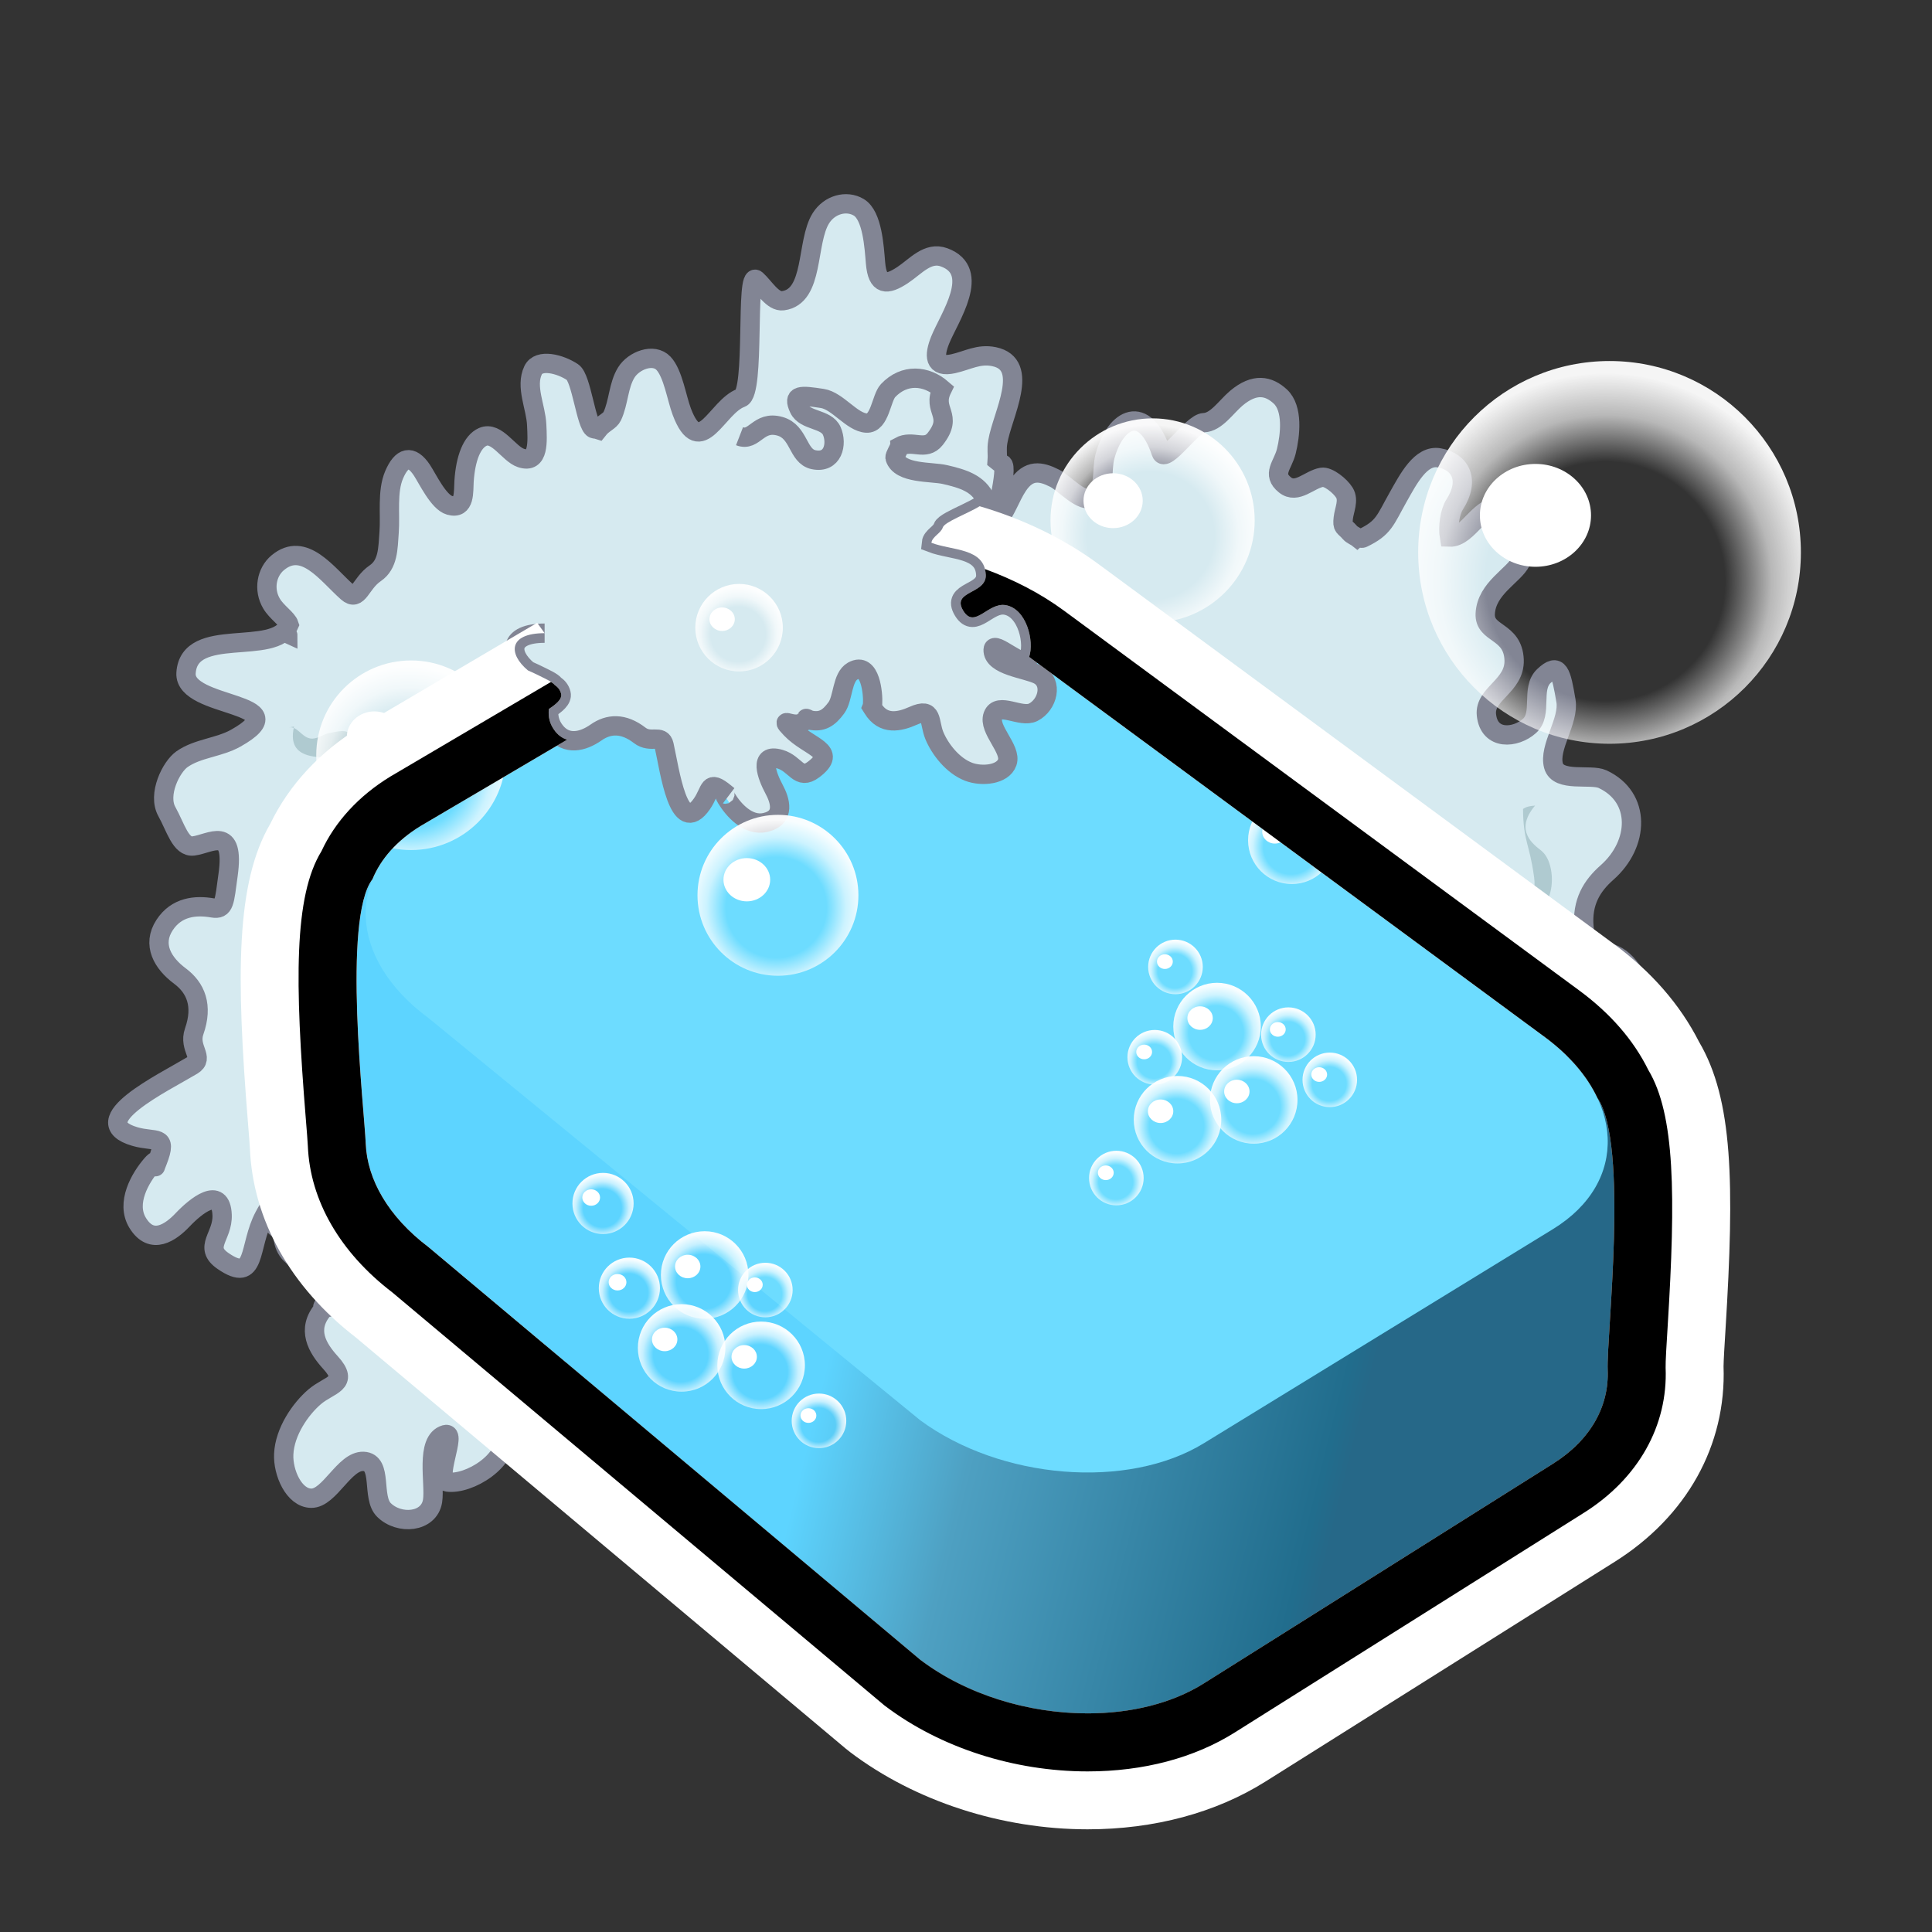 <?xml version="1.0" encoding="utf-8"?>
<!-- Generator: Adobe Illustrator 15.0.0, SVG Export Plug-In . SVG Version: 6.00 Build 0)  -->
<!DOCTYPE svg PUBLIC "-//W3C//DTD SVG 1.1//EN" "http://www.w3.org/Graphics/SVG/1.1/DTD/svg11.dtd">
<svg version="1.1" xmlns="http://www.w3.org/2000/svg" xmlns:xlink="http://www.w3.org/1999/xlink" x="0px" y="0px" width="200px"
	 height="200px" viewBox="0 0 200 200" enable-background="new 0 0 200 200" xml:space="preserve">
<rect x="0" y="0" width="200" height="200" fill="#333333" stroke="none"/>
<g id="icon">
	<g id="Layer_2">
	</g>
	<g id="Layer_1_1_">
		<g>
			<g>
				<g>
					<path fill="#D6EAF0" stroke="#828594" stroke-width="2" stroke-miterlimit="10" d="M166.361,90.32
						c3.342-2.946,3.557-7.787-0.461-9.661c-1.229-0.573-4.604,0.368-5.082-1.394c-0.521-1.906,1.637-4.646,1.289-6.713
						c-0.492-2.926-0.75-4.026-2.291-2.562c-1.369,1.301-0.094,3.905-1.479,5.152c-1.444,1.302-4.183,1.528-4.463-1.133
						c-0.233-2.211,2.979-2.984,2.867-5.707c-0.13-3.085-3.103-2.592-2.99-4.781c0.133-2.628,2.959-3.936,3.688-5.396
						c0.979-1.95,0.021-4.771-1.931-5.473c-2.2-0.791-3.432,3.021-5.463,2.949c-0.176-1.034,0.037-2.595,0.539-3.376
						c1.619-2.516,0.61-4.44-1.608-4.831c-1.897-0.33-3.187,2.199-4.261,4.104c-1.34,2.381-1.45,3.147-3.646,4.202
						c-0.127,0.061-0.362-0.068-0.479,0.006c-0.172-0.139-0.661-0.354-0.819-0.543c-0.621-0.736-0.832-0.503-0.717-1.524
						c0.096-0.861,0.604-1.836,0.12-2.631c-0.446-0.731-1.694-1.705-2.334-1.598c-1.293,0.216-2.582,1.782-3.821,0.788
						c-1.394-1.121-0.228-2.017,0.138-3.473c0.418-1.69,0.711-4.445-0.621-5.678c-1.197-1.105-2.644-1.432-4.558,0.181
						c-1.051,0.888-2.082,2.49-3.351,2.526c-1.198,0.037-4.01,4.331-4.424,3.082c-1.69-5.114-4.729-3.597-5.813,0.396
						c-0.418,1.521,0.135,3.407-1.261,4.281c-1.075,0.674-2.935-1.488-3.944-2c-1.44-0.732-2.685-0.957-3.828,0.771
						c-0.776,1.169-1.235,2.695-2.14,3.712c-0.516,0.585,1.265-5.72,0.539-5.965c-0.168-0.057-0.396-0.211-0.53-0.326
						c0.06-0.838-0.072-1.137,0.067-1.982c0.451-2.734,3.435-8.016-0.394-8.801c-1.586-0.327-2.716,0.392-4.208,0.729
						c-2.018,0.453-2.01-0.849-1.361-2.458c0.936-2.316,4.332-7.113,0.402-8.553c-1.701-0.622-2.949,0.954-4.305,1.845
						c-1.629,1.071-2.596,1.101-2.793-1.265c-0.139-1.63-0.316-4.907-1.732-5.758c-1.283-0.769-3.043-0.277-3.924,1.133
						c-1.555,2.479-0.65,8.119-3.932,8.539c-1.045,0.137-1.932-1.429-2.75-2.165c-1.166-1.049-0.078,11.683-1.588,12.22
						c-2.484,0.893-4.213,6.504-6.129,1.43c-0.535-1.416-0.9-3.95-1.891-5.004c-1.023-1.094-3.086-0.297-3.854,0.946
						c-0.826,1.335-0.785,3.094-1.453,4.521c-0.246,0.524-0.932,0.711-1.455,1.377c-0.084-0.029-0.396-0.047-0.477-0.084
						c-0.775-0.342-1.254-5.225-2.176-5.845c-1.256-0.846-3.496-1.44-4.086-0.202c-0.816,1.71,0.295,3.813,0.373,5.667
						c0.072,1.671,0.266,4.048-1.633,3.415c-1.266-0.42-2.521-2.813-3.947-2.181c-1.115,0.491-1.783,2.195-1.941,4.591
						c-0.07,1.033,0.135,2.954-1.49,2.495c-1.15-0.326-2.27-2.72-2.867-3.632c-1.102-1.668-2.104-1.366-2.887,0.48
						c-0.738,1.739-0.375,4.071-0.514,5.94c-0.123,1.683-0.092,3.322-1.436,4.24c-1.547,1.054-1.727,2.992-2.889,1.961
						c-2.098-1.851-4.482-5.331-7.211-3.043c-1.156,0.969-1.492,2.78-0.635,4.223c0.529,0.9,1.621,1.585,1.812,2.181
						c-1.477,3.379-10.357,0.042-10.664,5.011c-0.234,3.725,11.963,2.906,5.15,6.739c-1.748,0.983-3.949,1.039-5.57,2.181
						c-1.125,0.79-2.549,3.658-1.564,5.419c0.906,1.626,1.426,3.724,2.738,3.562c1.779-0.224,4.324-2.212,3.596,3.017
						c-0.387,2.784-0.35,3.608-1.607,3.394c-1.752-0.303-3.723-0.121-4.963,1.774c-1.326,2.03-0.195,3.949,1.586,5.276
						c1.65,1.229,2.414,3.069,1.48,5.728c-0.623,1.771,1.131,2.736-0.205,3.531c-3.033,1.817-11.299,5.788-5.943,7.357
						c2.139,0.631,3.447-0.264,2.35,2.547c-0.643,1.646,0.457-0.866-0.602,0.357c-1.176,1.361-2.711,3.971-1.455,6.032
						c1.469,2.407,3.467,0.944,4.643-0.297c1.367-1.442,3.979-3.571,4.102-0.524c0.092,2.235-1.992,3.325,0.092,4.767
						c3.504,2.42,2.607-1.522,4.27-4.626c1.326-2.477-0.217,1.058,1.982,1.521c0.037,0.008-0.084,0.562-0.049,0.568
						c0.178,1.641,1.084,2.325,2.701,2.85c1.496,0.479,4.156-0.596,5.395,0.532c2.062,1.882-2.16,3.634-3.311,3.935
						c-1.74,0.459,0.691-1.313-0.617,0.227c-1.77,2.083-0.613,4.007,0.764,5.521c1.988,2.188-0.121,2.229-1.648,3.535
						c-1.467,1.254-3.1,3.608-3.201,5.938c-0.09,1.888,1.047,4.54,2.85,4.561c1.893,0.023,3.426-3.891,5.4-3.815
						c2.045,0.077,0.803,3.727,2.125,5.03c1.576,1.559,4.664,1.312,5.031-0.92c0.289-1.77-0.803-6.279,1.309-6.879
						c1.305-0.371-1.213,4.709,0.238,4.909c2.182,0.3,6.463-2.209,6.006-5.198c-0.367-2.391-4.418-2.935-2.527-5.178
						c2.08-2.473,3.102,2.27,5.566,1.355c3.455-1.281,1.676-5.364,1.824-8.34c0.807-0.184,1.617,0.82,2.459,0.81
						c1.045-0.015,4.625,4.994,5.404,4.299c1.754-1.562,1.697-3.793,1.471-6.266c-0.168-1.835-1.842-5.806,0.037-7.109
						c0.232-0.163,1.34,0.156,1.623,0.081c1.492,1.382,0.457,3.534,2.496,4.275c4.137,1.498,3.359-2.006,7.211-1.142
						c1.818,0.407,2.789,7.189,4.045,8.317c1.301,1.172,2.766,1.89,4.078,0.014c1.045-1.496,1.812-3.332,2.83-4.894
						c2.289-3.509,3.018-0.787,3.957,1.368c0.623,1.44,2.045,3.39,3.701,3.061c1.92-0.38,2.602-2.042,3.465-3.881
						c0.879-1.882-1.473-9.764,0.667-8.898c2.25,0.904,1.379,4.279,1.01,6.219c-0.321,1.705-0.438,4.455,1.84,4.56
						c1.484,0.065,2.845-3.128,3.734-4.248c0.394-0.495,0.976-0.771,1.467-1.088c1.627,1.687-0.164,4.896,2.574,5.319
						c1.815,0.285,3.362-7.954,3.446-10.26c0.047-1.252-0.444-2.662-0.229-3.854c0.082-0.456,0.524-1.854,0.746-2.308
						c1.435-0.879,2.967,0.446,3.791,2.433c0.907,2.187-0.813,5.87,0.981,6.573c1.832,0.717,3.076-0.596,4.287-2.137
						c0.493-0.625,1.317-1.408,2.155-1.295c1.104,0.147,0.986,2.191,1.185,3.186c0.519,2.593,3.104,4.521,5.283,2.941
						c1.002-0.729,1.998-8.738,3.432-2.447c1.738,0.931,1.427,3.687,3.877,3.928c1.861,0.183,2.705-1.797,2.888-3.712
						c0.136-1.479-2.237-6.572,0.521-6.173c1.906,0.279,3.031,3.634,5.367,2.062c1.729-1.162,0.891-3.894,0.791-5.896
						c-0.054-1.084-0.404-3.315,0.358-4.123c0.627-0.664,1.892-0.995,2.547-0.395c0.688,0.635,0.992,3.199,1.445,4.073
						c0.396,0.762,1,1.713,1.456,2.351c1.291,1.791-0.571,1.873,1.164,1.162c1.785-0.732,3.205-1.121,3.82-3.35
						c0.729-2.65-0.396-4.46-0.615-7.005c-0.157-1.849,0.269-3.276,1.127-4.119c1.168-0.206,2.562-0.464,3.685-0.604
						c2.113-0.265,3.685-0.634,4.752-2.969c0.843-1.847-0.075-4.417-1.776-5.701c-1.537-1.152-3.535-0.443-3.776-3.255
						C163.748,93.404,164.777,91.715,166.361,90.32z M29.795,65.79c-0.006-0.002-0.018-0.003-0.023-0.006
						c0.008-0.003,0.014-0.007,0.021-0.012C29.795,65.778,29.795,65.784,29.795,65.79z"/>
					<path opacity="0.32" fill="#5C848C" enable-background="new    " d="M145.465,107.784c0.918,1.276,0.584,3.774,1.469,5.265
						c0.779,1.311,2.754,3,3.969,1.206c0.52-0.764-0.059-2.038,0.365-2.663c0.479-0.701,1.32-0.053,1.809,0.309
						c1.4,1.043,2.922,2.115,4.541,1.004c1.984-1.361,1.096-3.281,0.729-5.305c-0.473-2.606-1.451-1.029-0.055-1.423
						c1.6-0.452,4.172-2.471,3.533-4.846c-0.518-1.927-5.156-2.664-4.229-5.12c0.479-1.271,2.094-1.883,2.68-3.206
						c0.66-1.484,0.459-3.961-0.699-4.924c-0.686-0.572-2.928-2.004-0.668-4.687c-0.439,0.042-0.873,0.082-1.246,0.351
						c0.029,3.398,0.674,3.561,1.148,7.072c0.338,2.478-1.201,2.555-2.584,3.535c-1.838,1.303,0.584,2.83,1.537,4.386
						c0.859,1.406,1.398,3.016,0.139,4.523c-1.311,1.56,1.207,0.388-0.215-0.062c-2.275-0.717-1.117,1.611-0.785,3.191
						c0.408,1.932,0.426,4.064-1.572,4.353c-1.232,0.181-2.094-0.755-3.014-1.683c-1.021-1.028-1.75-1.488-2.191,0.442
						c-0.254,1.112-0.049,2.808-1.201,3.299c-0.838,0.36-2.42-0.776-2.754-1.684c-0.158,0.044-0.262-0.063-0.395-0.072"/>
					<path opacity="0.32" fill="#5C848C" enable-background="new    " d="M59.217,102.281c0.025-0.521,1.135-0.987,1.639-0.4
						c0.502,0.583,0.221,1.948,0.176,2.643c-0.121,1.813,0.025,4.759,1.918,5.043c1.414,0.213,2.98-3.521,4.072-1.25
						c0.791,1.649,0.098,5.901,2.717,5.399c1.611-0.311,2.828-5.302,4.307-3.856c0.688,0.67,0.648,2.263,1.516,2.86
						c0.984,0.688,1.965-0.131,2.426-1.163c0.764-1.714,1.402-5.449,2.787-1.845c0.613,1.586,2.275,3.867,3.93,2.832
						c0.328-0.208,0.518-0.36,0.645-0.769c-0.631-0.476-1.314-0.221-1.893-0.748c-0.5-0.459-0.738-1.7-0.879-2.416
						c-0.346-1.756-0.502-3.819-1.391-5.264c-1.08-1.764-2.703-0.824-3.369,0.877c-0.41,1.051-0.637,3.998-1.848,3.926
						c-1.482-0.094-0.752-3.682-2.914-3.166c-1.463,0.347-1.512,3.091-2.713,3.853c-1.82,1.151-0.801-3.323-1.166-4.088
						c-0.855-1.81-2.439-1.13-3.404-0.218c-0.807,0.761-1.92,2.023-2.861,0.898c-0.871-1.037-0.182-2.951-0.105-4.193
						c0.109-1.648-0.822-2.64-2.193-1.647c-0.98,0.709-1.127,2.386-2.039,3.181"/>
					<path opacity="0.32" fill="#5C848C" enable-background="new    " d="M83.678,68.07c-0.209,0.694-0.469,1.601-0.119,2.262
						c0.539,1.025,1.312,0.206,1.756,0.701c0.928,1.036,0.09,3.021,0.006,4.389c-0.166,2.764,1.225,7.634,4.203,6.042
						c1.861-0.999,3.006-7.181,5.348-4.608c1.9,2.083,1.146,7.931,5.373,6.057c2.717-1.204,0.776-5.912,2.637-7.121
						c1.545-1,2.058,4.808,3.787,5.433c2.647,0.958,4.979-1.403,5.008-4.382c0.019-1.967-0.618-2.79,1.234-3.079
						c0.993-0.154,2.342,1.358,3.021-0.343c-0.933-0.586-2.25-0.578-3.062-1.653c-0.615-0.816-0.636-4.165-2.222-3.051
						c-1.612,1.133,0.444,6.609-1.608,8.459c-2.789,2.511-3.451-3.532-4.592-5.105c-2.546-3.523-2.652,3.752-3.443,5.074
						c-0.822,1.374-2.418,1.874-3.561,0.662c-0.963-1.019-0.771-2.854-1.695-3.939c-2.363-2.773-3.213,2.635-5.277,3.702
						c-2.994,1.55-4.121-2.567-2.896-5.251c0.596-1.304,1.785-3.057-0.033-3.44c-1.521-0.325-1.549,1.333-3.344,0.138
						c-0.43-0.287-0.488-0.713-1.043-0.848"/>
					<path opacity="0.32" fill="#5C848C" enable-background="new    " d="M30.438,75.221c-0.475,2.052,0.469,2.827,1.947,3.081
						c1.736,0.298,2.482-0.415,2.873,2.534c0.197,1.517-0.527,3.423,0.416,4.851c1.047,1.583,0.785-3.651,2.105-4.318
						c1.422-0.725,2.359-1.741,3.77-0.115c1.285,1.487,0.395,2.978,0.943,4.799c0.52,1.72,2.182,3.148,3.592,2.989
						c1.582-0.179,2.299-2.379,3.973-2.272c3.225,0.201,3.982,7.049,8.295,4.778c2.156-1.136,1.221-3.314,2.252-5.022
						c1.137-1.896,2.34,0.247,3.57-0.85c-0.99-0.868-2.129-3.552-3.377-3.536c-1.672,0.021-1.607,2.785-2.135,3.981
						c-1.928,4.407-4.484-0.369-6.299-2.162c-2.51-2.479-4.73,3.812-6.924-0.708c-1.301-2.676-0.799-7.59-4.553-5.92
						c-1.443,0.642-2.293,2.09-3.99,0.677c-1.283-1.067,0.547,1.527,0.094-0.149c-0.635-2.346-0.869-2.407-2.99-1.956
						c-0.586,0.126-1.225,0.672-1.904,0.54c-0.908-0.177-1.312-1.298-2.209-1.143"/>
					<path opacity="0.32" fill="#5C848C" enable-background="new    " d="M95.682,100.604c0.027-0.521,1.137-0.985,1.639-0.398
						c0.504,0.583,0.225,1.947,0.18,2.641c-0.121,1.814,0.023,4.76,1.916,5.047c1.414,0.213,2.979-3.521,4.074-1.248
						c0.788,1.646,0.096,5.896,2.717,5.396c1.61-0.312,2.826-5.3,4.308-3.854c0.685,0.67,0.646,2.26,1.514,2.858
						c0.986,0.688,1.968-0.13,2.425-1.164c0.769-1.714,1.401-5.446,2.789-1.845c0.61,1.587,2.276,3.865,3.93,2.834
						c0.33-0.207,0.517-0.363,0.646-0.771c-0.633-0.474-1.315-0.219-1.894-0.746c-0.5-0.459-0.737-1.701-0.881-2.418
						c-0.346-1.754-0.502-3.817-1.39-5.265c-1.081-1.761-2.704-0.821-3.368,0.878c-0.41,1.053-0.64,4.001-1.849,3.928
						c-1.481-0.095-0.754-3.682-2.912-3.168c-1.467,0.348-1.517,3.094-2.717,3.854c-1.815,1.149-0.8-3.323-1.166-4.091
						c-0.854-1.809-2.438-1.127-3.401-0.217c-0.808,0.764-1.918,2.023-2.861,0.899c-0.871-1.037-0.184-2.952-0.104-4.196
						c0.109-1.646-0.826-2.638-2.197-1.646c-0.979,0.709-1.125,2.386-2.039,3.18"/>
				</g>
			</g>
			<g>
				
					<linearGradient id="SVGID_1_" gradientUnits="userSpaceOnUse" x1="188.781" y1="719.306" x2="242.232" y2="732.511" gradientTransform="matrix(1 0 0 1 -100 -591)">
					<stop  offset="0" style="stop-color:#5DD4FF"/>
					<stop  offset="0.303" style="stop-color:#4EA0C2"/>
					<stop  offset="0.956" style="stop-color:#216D8D"/>
					<stop  offset="1" style="stop-color:#266888"/>
				</linearGradient>
				<path fill="url(#SVGID_1_)" d="M124.622,174.264c-7.877,4.959-21.024,3.865-29.36-2.439L44.358,129.1
					c-4.168-3.149-6.345-7.01-6.497-10.701c-0.149-3.688-2.705-25.432,1.236-27.908l38.127-2.146
					c7.88-4.954,21.023-3.861,29.363,2.443l58.172,22.203c4.168,3.152,1.519,25.15,1.665,28.842
					c0.152,3.691-1.723,7.213-5.665,9.691L124.622,174.264z"/>
				<path fill="#6DDCFF" d="M124.622,149.404c-7.877,4.832-21.024,3.768-29.36-2.379l-50.903-41.637
					c-8.336-6.146-8.71-15.05-0.83-19.88l33.696-19.845c7.88-4.828,21.023-3.765,29.363,2.381l53.34,39.318
					c8.338,6.146,8.711,15.046,0.832,19.877L124.622,149.404z"/>
			</g>
			<g>
				<path fill="#D6EAF0" stroke="#828594" stroke-width="2" stroke-miterlimit="10" d="M56.379,65.545
					c-3.771,0.002-3.773,2.152-1.727,3.857c0.199,0.082,0.416,0.18,0.652,0.295c1.178,0.579,1.857,0.869,2.109,1.203
					c0.316,0.216,0.566,0.491,0.67,0.91c0.141,0.578-0.559,1.113-1.264,1.582c-0.09,0.766,0.059,1.562,0.665,2.323
					c1.157,1.451,2.825,1.089,4.218,0.112c1.289-0.906,2.811-1.02,4.519,0.297c1.138,0.878,2.261-0.164,2.519,0.998
					c0.594,2.641,1.498,9.604,3.926,6.087c0.969-1.404,0.635-2.57,2.414-1.099c0.172,0.143,0.27,0.22,0.32,0.26
					c-0.154-0.11-0.598-0.393-0.205,0.264c0.709,1.183,2.238,2.925,4.038,2.506c2.103-0.49,1.519-2.293,0.897-3.447
					c-0.721-1.34-1.643-3.75,0.604-3.108c1.647,0.47,1.939,2.247,3.486,1.077c2.6-1.967-0.482-2.262-2.339-4.214
					c-1.481-1.558,0.716,0.411,1.583-1.076c0.014-0.024,0.387,0.195,0.402,0.173c1.234,0.263,1.95-0.231,2.719-1.282
					c0.709-0.972,0.564-3.164,1.682-3.794c1.863-1.047,2.125,2.443,2.066,3.352c-0.012,0.189-0.035,0.306-0.064,0.378
					c0.025,0.04,0.049,0.075,0.08,0.125c1.09,1.786,2.766,1.407,4.197,0.769c2.068-0.92,1.593,0.624,2.176,2.047
					c0.559,1.367,1.881,3.119,3.549,3.753c1.352,0.518,3.553,0.327,4-0.979c0.471-1.37-2.008-3.425-1.48-4.842
					c0.547-1.468,2.902,0.31,4.168-0.338c1.512-0.772,2.072-3.077,0.539-3.879c-1.217-0.635-4.758-0.923-4.688-2.603
					c0.043-1.037,3.133,2.013,3.627,1.006c0.738-1.516-0.057-5.23-2.34-5.615c-1.824-0.307-3.193,2.508-4.372,0.596
					c-1.299-2.105,2.394-1.711,2.322-3.722c-0.104-2.819-3.499-2.507-5.626-3.327c0.061-0.631,0.984-0.979,1.178-1.594
					c0.242-0.764,4.74-2.165,4.421-2.898c-0.713-1.65-2.351-2.146-4.204-2.572c-1.373-0.319-4.661-0.055-5.16-1.732
					c-0.062-0.209,0.436-0.938,0.449-1.162c1.361-0.753,2.68,0.516,3.707-0.789c1.984-2.521-0.393-2.896,0.715-5.163
					c-1.64-1.429-3.914-1.628-5.596,0.157c-0.711,0.756-0.836,3.436-2.232,3.361c-1.512-0.08-2.986-2.305-4.572-2.549
					c-2.246-0.344-3.107-0.421-2.412,1.051c0.616,1.309,2.816,1.006,3.391,2.312c0.6,1.363,0.107,3.406-1.895,2.973
					c-1.664-0.359-1.455-2.883-3.463-3.454c-2.273-0.646-2.628,1.634-4.193,1.026"/>
			</g>
			<g>
				<g>
					
						<radialGradient id="SVGID_2_" cx="266.195" cy="651.165" r="21.549" gradientTransform="matrix(1 0 0 1 -100 -591)" gradientUnits="userSpaceOnUse">
						<stop  offset="0.574" style="stop-color:#FFFFFF;stop-opacity:0"/>
						<stop  offset="0.798" style="stop-color:#FFFFFF;stop-opacity:0.651"/>
						<stop  offset="1" style="stop-color:#FFFFFF;stop-opacity:0.95"/>
					</radialGradient>
					<path fill="url(#SVGID_2_)" d="M186.427,57.184c0,10.939-8.866,19.809-19.806,19.809c-10.943,0-19.811-8.869-19.811-19.809
						c0-10.941,8.865-19.811,19.811-19.811C177.561,37.373,186.427,46.242,186.427,57.184z"/>
					<path fill="#FFFFFF" d="M164.702,53.349c0,2.944-2.576,5.325-5.752,5.325c-3.177,0-5.751-2.381-5.751-5.325
						c0-2.942,2.574-5.324,5.751-5.324C162.126,48.024,164.702,50.406,164.702,53.349z"/>
				</g>
				<g>
					
						<radialGradient id="SVGID_3_" cx="219.09" cy="646.467" r="11.496" gradientTransform="matrix(1 0 0 1 -100 -591)" gradientUnits="userSpaceOnUse">
						<stop  offset="0.574" style="stop-color:#FFFFFF;stop-opacity:0"/>
						<stop  offset="0.798" style="stop-color:#FFFFFF;stop-opacity:0.651"/>
						<stop  offset="1" style="stop-color:#FFFFFF;stop-opacity:0.95"/>
					</radialGradient>
					<circle fill="url(#SVGID_3_)" cx="119.316" cy="53.877" r="10.568"/>
					<path fill="#FFFFFF" d="M118.295,51.832c0,1.569-1.373,2.84-3.068,2.84c-1.693,0-3.065-1.271-3.065-2.84
						c0-1.571,1.372-2.842,3.065-2.842C116.922,48.99,118.295,50.261,118.295,51.832z"/>
				</g>
				<g>
					
						<radialGradient id="SVGID_4_" cx="180.355" cy="684.935" r="9.06" gradientTransform="matrix(1 0 0 1 -100 -591)" gradientUnits="userSpaceOnUse">
						<stop  offset="0.574" style="stop-color:#FFFFFF;stop-opacity:0"/>
						<stop  offset="0.798" style="stop-color:#FFFFFF;stop-opacity:0.651"/>
						<stop  offset="1" style="stop-color:#FFFFFF;stop-opacity:0.95"/>
					</radialGradient>
					<circle fill="url(#SVGID_4_)" cx="80.533" cy="92.681" r="8.329"/>
					<ellipse fill="#FFFFFF" cx="77.31" cy="91.068" rx="2.418" ry="2.24"/>
				</g>
				<g>
					
						<radialGradient id="SVGID_5_" cx="233.633" cy="678.668" r="4.927" gradientTransform="matrix(1 0 0 1 -100 -591)" gradientUnits="userSpaceOnUse">
						<stop  offset="0.574" style="stop-color:#FFFFFF;stop-opacity:0"/>
						<stop  offset="0.798" style="stop-color:#FFFFFF;stop-opacity:0.651"/>
						<stop  offset="1" style="stop-color:#FFFFFF;stop-opacity:0.95"/>
					</radialGradient>
					<circle fill="url(#SVGID_5_)" cx="133.73" cy="86.986" r="4.529"/>
					<ellipse fill="#FFFFFF" cx="131.977" cy="86.109" rx="1.314" ry="1.217"/>
				</g>
				<g>
					
						<radialGradient id="SVGID_6_" cx="176.409" cy="656.659" r="4.928" gradientTransform="matrix(1 0 0 1 -100 -591)" gradientUnits="userSpaceOnUse">
						<stop  offset="0.574" style="stop-color:#FFFFFF;stop-opacity:0"/>
						<stop  offset="0.798" style="stop-color:#FFFFFF;stop-opacity:0.651"/>
						<stop  offset="1" style="stop-color:#FFFFFF;stop-opacity:0.95"/>
					</radialGradient>
					<circle fill="url(#SVGID_6_)" cx="76.507" cy="64.977" r="4.53"/>
					<ellipse fill="#FFFFFF" cx="74.753" cy="64.1" rx="1.313" ry="1.217"/>
				</g>
				<g>
					
						<radialGradient id="SVGID_7_" cx="142.34" cy="670.659" r="10.675" gradientTransform="matrix(1 0 0 1 -100 -591)" gradientUnits="userSpaceOnUse">
						<stop  offset="0.574" style="stop-color:#FFFFFF;stop-opacity:0"/>
						<stop  offset="0.798" style="stop-color:#FFFFFF;stop-opacity:0.651"/>
						<stop  offset="1" style="stop-color:#FFFFFF;stop-opacity:0.95"/>
					</radialGradient>
					<path fill="url(#SVGID_7_)" d="M52.363,78.182c0,5.423-4.393,9.813-9.812,9.813c-5.421,0-9.813-4.391-9.813-9.813
						c0-5.417,4.393-9.812,9.813-9.812C47.971,68.369,52.363,72.765,52.363,78.182z"/>
					<path fill="#FFFFFF" d="M41.601,76.282c0,1.458-1.275,2.638-2.85,2.638c-1.569,0-2.847-1.18-2.847-2.638s1.277-2.64,2.847-2.64
						C40.325,73.643,41.601,74.824,41.601,76.282z"/>
				</g>
				<g>
					
						<radialGradient id="SVGID_8_" cx="221.799" cy="707.594" r="4.927" gradientTransform="matrix(1 0 0 1 -100 -591)" gradientUnits="userSpaceOnUse">
						<stop  offset="0.574" style="stop-color:#FFFFFF;stop-opacity:0"/>
						<stop  offset="0.798" style="stop-color:#FFFFFF;stop-opacity:0.651"/>
						<stop  offset="1" style="stop-color:#FFFFFF;stop-opacity:0.95"/>
					</radialGradient>
					<circle fill="url(#SVGID_8_)" cx="121.896" cy="115.912" r="4.529"/>
					<ellipse fill="#FFFFFF" cx="120.143" cy="115.035" rx="1.315" ry="1.218"/>
				</g>
				<g>
					
						<radialGradient id="SVGID_9_" cx="225.891" cy="697.949" r="4.928" gradientTransform="matrix(1 0 0 1 -100 -591)" gradientUnits="userSpaceOnUse">
						<stop  offset="0.574" style="stop-color:#FFFFFF;stop-opacity:0"/>
						<stop  offset="0.798" style="stop-color:#FFFFFF;stop-opacity:0.651"/>
						<stop  offset="1" style="stop-color:#FFFFFF;stop-opacity:0.95"/>
					</radialGradient>
					<circle fill="url(#SVGID_9_)" cx="125.988" cy="106.268" r="4.53"/>
					<ellipse fill="#FFFFFF" cx="124.232" cy="105.391" rx="1.314" ry="1.217"/>
				</g>
				<g>
					
						<radialGradient id="SVGID_10_" cx="229.688" cy="705.548" r="4.928" gradientTransform="matrix(1 0 0 1 -100 -591)" gradientUnits="userSpaceOnUse">
						<stop  offset="0.574" style="stop-color:#FFFFFF;stop-opacity:0"/>
						<stop  offset="0.798" style="stop-color:#FFFFFF;stop-opacity:0.651"/>
						<stop  offset="1" style="stop-color:#FFFFFF;stop-opacity:0.95"/>
					</radialGradient>
					<path fill="url(#SVGID_10_)" d="M134.314,113.865c0,2.504-2.026,4.531-4.529,4.531c-2.497,0-4.529-2.027-4.529-4.531
						c0-2.5,2.032-4.529,4.529-4.529C132.288,109.336,134.314,111.365,134.314,113.865z"/>
					<path fill="#FFFFFF" d="M129.35,112.99c0,0.672-0.59,1.217-1.313,1.217c-0.728,0-1.313-0.545-1.313-1.217
						c0-0.676,0.588-1.219,1.313-1.219C128.76,111.771,129.35,112.314,129.35,112.99z"/>
				</g>
				<g>
					
						<radialGradient id="SVGID_11_" cx="172.85" cy="723.667" r="4.928" gradientTransform="matrix(1 0 0 1 -100 -591)" gradientUnits="userSpaceOnUse">
						<stop  offset="0.574" style="stop-color:#FFFFFF;stop-opacity:0"/>
						<stop  offset="0.798" style="stop-color:#FFFFFF;stop-opacity:0.651"/>
						<stop  offset="1" style="stop-color:#FFFFFF;stop-opacity:0.95"/>
					</radialGradient>
					<path fill="url(#SVGID_11_)" d="M77.476,131.986c0,2.502-2.029,4.529-4.528,4.529c-2.505,0-4.531-2.027-4.531-4.529
						s2.026-4.531,4.531-4.531C75.446,127.455,77.476,129.484,77.476,131.986z"/>
					<path fill="#FFFFFF" d="M72.506,131.109c0,0.673-0.588,1.215-1.313,1.215c-0.724,0-1.314-0.542-1.314-1.215
						c0-0.676,0.591-1.219,1.314-1.219C71.918,129.891,72.506,130.436,72.506,131.109z"/>
				</g>
				<g>
					
						<radialGradient id="SVGID_12_" cx="179.17" cy="724.968" r="3.073" gradientTransform="matrix(1 0 0 1 -100 -591)" gradientUnits="userSpaceOnUse">
						<stop  offset="0.574" style="stop-color:#FFFFFF;stop-opacity:0"/>
						<stop  offset="0.798" style="stop-color:#FFFFFF;stop-opacity:0.651"/>
						<stop  offset="1" style="stop-color:#FFFFFF;stop-opacity:0.95"/>
					</radialGradient>
					<circle fill="url(#SVGID_12_)" cx="79.229" cy="133.543" r="2.825"/>
					<ellipse fill="#FFFFFF" cx="78.135" cy="132.996" rx="0.821" ry="0.76"/>
				</g>
				<g>
					
						<radialGradient id="SVGID_13_" cx="184.721" cy="738.511" r="3.075" gradientTransform="matrix(1 0 0 1 -100 -591)" gradientUnits="userSpaceOnUse">
						<stop  offset="0.574" style="stop-color:#FFFFFF;stop-opacity:0"/>
						<stop  offset="0.798" style="stop-color:#FFFFFF;stop-opacity:0.651"/>
						<stop  offset="1" style="stop-color:#FFFFFF;stop-opacity:0.95"/>
					</radialGradient>
					<path fill="url(#SVGID_13_)" d="M87.607,147.085c0,1.56-1.264,2.825-2.828,2.825c-1.559,0-2.823-1.266-2.823-2.825
						c0-1.562,1.265-2.826,2.823-2.826C86.344,144.259,87.607,145.523,87.607,147.085z"/>
					<path fill="#FFFFFF" d="M84.508,146.537c0,0.42-0.368,0.76-0.818,0.76c-0.455,0-0.822-0.34-0.822-0.76s0.367-0.76,0.822-0.76
						C84.14,145.777,84.508,146.117,84.508,146.537z"/>
				</g>
				<g>
					
						<radialGradient id="SVGID_14_" cx="215.504" cy="713.376" r="3.075" gradientTransform="matrix(1 0 0 1 -100 -591)" gradientUnits="userSpaceOnUse">
						<stop  offset="0.574" style="stop-color:#FFFFFF;stop-opacity:0"/>
						<stop  offset="0.798" style="stop-color:#FFFFFF;stop-opacity:0.651"/>
						<stop  offset="1" style="stop-color:#FFFFFF;stop-opacity:0.95"/>
					</radialGradient>
					<circle fill="url(#SVGID_14_)" cx="115.564" cy="121.951" r="2.826"/>
					<ellipse fill="#FFFFFF" cx="114.471" cy="121.405" rx="0.82" ry="0.759"/>
				</g>
				<g>
					
						<radialGradient id="SVGID_15_" cx="221.623" cy="691.519" r="3.074" gradientTransform="matrix(1 0 0 1 -100 -591)" gradientUnits="userSpaceOnUse">
						<stop  offset="0.574" style="stop-color:#FFFFFF;stop-opacity:0"/>
						<stop  offset="0.798" style="stop-color:#FFFFFF;stop-opacity:0.651"/>
						<stop  offset="1" style="stop-color:#FFFFFF;stop-opacity:0.95"/>
					</radialGradient>
					<circle fill="url(#SVGID_15_)" cx="121.684" cy="100.096" r="2.826"/>
					<ellipse fill="#FFFFFF" cx="120.589" cy="99.547" rx="0.82" ry="0.76"/>
				</g>
				<g>
					
						<radialGradient id="SVGID_16_" cx="233.31" cy="698.531" r="3.074" gradientTransform="matrix(1 0 0 1 -100 -591)" gradientUnits="userSpaceOnUse">
						<stop  offset="0.574" style="stop-color:#FFFFFF;stop-opacity:0"/>
						<stop  offset="0.798" style="stop-color:#FFFFFF;stop-opacity:0.651"/>
						<stop  offset="1" style="stop-color:#FFFFFF;stop-opacity:0.95"/>
					</radialGradient>
					<circle fill="url(#SVGID_16_)" cx="133.372" cy="107.107" r="2.825"/>
					<ellipse fill="#FFFFFF" cx="132.277" cy="106.562" rx="0.82" ry="0.759"/>
				</g>
				<g>
					
						<radialGradient id="SVGID_17_" cx="219.478" cy="700.873" r="3.075" gradientTransform="matrix(1 0 0 1 -100 -591)" gradientUnits="userSpaceOnUse">
						<stop  offset="0.574" style="stop-color:#FFFFFF;stop-opacity:0"/>
						<stop  offset="0.798" style="stop-color:#FFFFFF;stop-opacity:0.651"/>
						<stop  offset="1" style="stop-color:#FFFFFF;stop-opacity:0.95"/>
					</radialGradient>
					<circle fill="url(#SVGID_17_)" cx="119.539" cy="109.446" r="2.826"/>
					<ellipse fill="#FFFFFF" cx="118.443" cy="108.898" rx="0.82" ry="0.76"/>
				</g>
				<g>
					
						<radialGradient id="SVGID_18_" cx="237.599" cy="703.21" r="3.071" gradientTransform="matrix(1 0 0 1 -100 -591)" gradientUnits="userSpaceOnUse">
						<stop  offset="0.574" style="stop-color:#FFFFFF;stop-opacity:0"/>
						<stop  offset="0.798" style="stop-color:#FFFFFF;stop-opacity:0.651"/>
						<stop  offset="1" style="stop-color:#FFFFFF;stop-opacity:0.95"/>
					</radialGradient>
					<circle fill="url(#SVGID_18_)" cx="137.659" cy="111.785" r="2.823"/>
					<ellipse fill="#FFFFFF" cx="136.564" cy="111.237" rx="0.819" ry="0.759"/>
				</g>
				<g>
					
						<radialGradient id="SVGID_19_" cx="178.692" cy="733.019" r="4.93" gradientTransform="matrix(1 0 0 1 -100 -591)" gradientUnits="userSpaceOnUse">
						<stop  offset="0.574" style="stop-color:#FFFFFF;stop-opacity:0"/>
						<stop  offset="0.798" style="stop-color:#FFFFFF;stop-opacity:0.651"/>
						<stop  offset="1" style="stop-color:#FFFFFF;stop-opacity:0.95"/>
					</radialGradient>
					<circle fill="url(#SVGID_19_)" cx="78.791" cy="141.338" r="4.531"/>
					<path fill="#FFFFFF" d="M78.352,140.461c0,0.672-0.589,1.215-1.313,1.215c-0.727,0-1.314-0.543-1.314-1.215
						c0-0.674,0.588-1.219,1.314-1.219C77.763,139.242,78.352,139.787,78.352,140.461z"/>
				</g>
				<g>
					
						<radialGradient id="SVGID_20_" cx="170.463" cy="731.217" r="4.927" gradientTransform="matrix(1 0 0 1 -100 -591)" gradientUnits="userSpaceOnUse">
						<stop  offset="0.574" style="stop-color:#FFFFFF;stop-opacity:0"/>
						<stop  offset="0.798" style="stop-color:#FFFFFF;stop-opacity:0.651"/>
						<stop  offset="1" style="stop-color:#FFFFFF;stop-opacity:0.95"/>
					</radialGradient>
					<path fill="url(#SVGID_20_)" d="M75.088,139.535c0,2.502-2.026,4.529-4.53,4.529c-2.5,0-4.526-2.027-4.526-4.529
						s2.026-4.529,4.526-4.529C73.062,135.006,75.088,137.033,75.088,139.535z"/>
					<path fill="#FFFFFF" d="M70.121,138.658c0,0.675-0.59,1.217-1.314,1.217c-0.728,0-1.316-0.542-1.316-1.217
						c0-0.674,0.589-1.217,1.316-1.217C69.531,137.441,70.121,137.984,70.121,138.658z"/>
				</g>
				<g>
					
						<radialGradient id="SVGID_21_" cx="165.086" cy="724.826" r="3.443" gradientTransform="matrix(1 0 0 1 -100 -591)" gradientUnits="userSpaceOnUse">
						<stop  offset="0.574" style="stop-color:#FFFFFF;stop-opacity:0"/>
						<stop  offset="0.798" style="stop-color:#FFFFFF;stop-opacity:0.651"/>
						<stop  offset="1" style="stop-color:#FFFFFF;stop-opacity:0.95"/>
					</radialGradient>
					<circle fill="url(#SVGID_21_)" cx="65.153" cy="133.351" r="3.165"/>
					<ellipse fill="#FFFFFF" cx="63.927" cy="132.736" rx="0.92" ry="0.852"/>
				</g>
				<g>
					
						<radialGradient id="SVGID_22_" cx="162.357" cy="716.059" r="3.444" gradientTransform="matrix(1 0 0 1 -100 -591)" gradientUnits="userSpaceOnUse">
						<stop  offset="0.574" style="stop-color:#FFFFFF;stop-opacity:0"/>
						<stop  offset="0.798" style="stop-color:#FFFFFF;stop-opacity:0.651"/>
						<stop  offset="1" style="stop-color:#FFFFFF;stop-opacity:0.95"/>
					</radialGradient>
					<circle fill="url(#SVGID_22_)" cx="62.425" cy="124.582" r="3.166"/>
					<ellipse fill="#FFFFFF" cx="61.199" cy="123.969" rx="0.919" ry="0.851"/>
				</g>
			</g>
		</g>
	</g>
</g>
<g id="outline_x5F_white">
	<path fill="#FFFFFF" d="M175.885,107.852c-1.959-3.856-4.93-7.271-8.841-10.148l-53.335-39.314
		c-3.576-2.636-7.794-4.663-12.297-5.984c-1.179,0.73-3.635,1.631-3.812,2.191c-0.194,0.615-1.117,0.963-1.178,1.594
		c2.127,0.82,5.521,0.508,5.626,3.327c0.072,2.011-3.621,1.617-2.322,3.722c1.178,1.912,2.547-0.903,4.372-0.596
		c2.169,0.366,2.992,3.732,2.437,5.368c0.017,0.013,0.036,0.023,0.054,0.036l53.34,39.318c2.586,1.904,4.401,4.076,5.445,6.307
		c3.271,4.809,0.909,24.67,1.052,28.16c0.152,3.691-1.723,7.213-5.665,9.691l-36.138,22.74c-3.324,2.092-7.587,3.105-12.031,3.105
		c-6.085,0-12.512-1.904-17.329-5.551L44.358,129.1c-4.168-3.149-6.345-7.01-6.497-10.701c-0.143-3.506-2.451-23.289,0.695-27.385
		c0.859-2.09,2.512-3.994,4.972-5.501l15.186-8.943c-0.443-0.134-0.863-0.395-1.229-0.854c-0.606-0.761-0.755-1.557-0.665-2.323
		c0.705-0.469,1.405-1.004,1.264-1.582c-0.104-0.419-0.354-0.694-0.67-0.91c-0.252-0.334-0.931-0.624-2.109-1.203
		c-0.236-0.115-0.453-0.213-0.652-0.295c-2.046-1.705-2.044-3.855,1.727-3.857l-0.773-1.074L37.439,75.17
		c-0.06,0.036-0.12,0.071-0.179,0.107c-4.161,2.548-7.349,5.992-9.286,10.012c-3.543,6.078-3.555,15.534-2.293,31.084
		c0.078,0.964,0.175,2.164,0.189,2.511c0.306,7.414,4.202,14.354,10.982,19.582l50.694,42.548c0.155,0.129,0.313,0.256,0.475,0.377
		c6.702,5.071,15.657,7.979,24.569,7.979c6.906,0,13.277-1.713,18.424-4.952l36.137-22.738c7.466-4.693,11.568-12.065,11.27-20.24
		c0.003-0.58,0.113-2.356,0.202-3.793C179.564,122.416,179.393,113.811,175.885,107.852z"/>
</g>
<g id="outline_x5F_black">
	<path d="M170.631,110.76c-1.527-3.094-3.931-5.857-7.145-8.225l-53.338-39.317c-2.423-1.786-5.213-3.223-8.192-4.31
		c0.048,0.187,0.083,0.385,0.092,0.609c0.072,2.011-3.621,1.617-2.322,3.722c1.178,1.912,2.547-0.903,4.372-0.596
		c2.169,0.366,2.992,3.732,2.437,5.368c0.017,0.013,0.036,0.023,0.054,0.036l53.34,39.318c2.586,1.904,4.401,4.076,5.445,6.307
		c3.271,4.809,0.909,24.67,1.052,28.16c0.152,3.691-1.723,7.213-5.665,9.691l-36.138,22.74c-3.324,2.092-7.587,3.105-12.031,3.105
		c-6.085,0-12.512-1.904-17.329-5.551L44.358,129.1c-4.168-3.149-6.345-7.01-6.497-10.701c-0.143-3.506-2.451-23.289,0.695-27.385
		c0.859-2.09,2.512-3.994,4.972-5.501l15.186-8.943c-0.443-0.134-0.863-0.395-1.229-0.854c-0.606-0.761-0.755-1.557-0.665-2.323
		c0.705-0.469,1.405-1.004,1.264-1.582c-0.104-0.419-0.354-0.694-0.67-0.91c-0.078-0.103-0.212-0.205-0.373-0.309l-16.556,9.75
		l-0.045,0.026l-0.044,0.027c-3.25,1.99-5.7,4.652-7.122,7.728c-2.854,4.648-2.77,13.489-1.611,27.767
		c0.1,1.228,0.186,2.285,0.205,2.754c0.233,5.639,3.337,11.01,8.745,15.146l50.793,42.63l0.116,0.099l0.121,0.092
		c5.682,4.299,13.317,6.765,20.949,6.765c5.774,0,11.04-1.394,15.228-4.028l36.139-22.74c5.627-3.537,8.713-9.012,8.465-15.018
		c-0.021-0.542,0.107-2.631,0.213-4.311C173.477,123.715,173.402,115.365,170.631,110.76z"/>
</g>
</svg>
